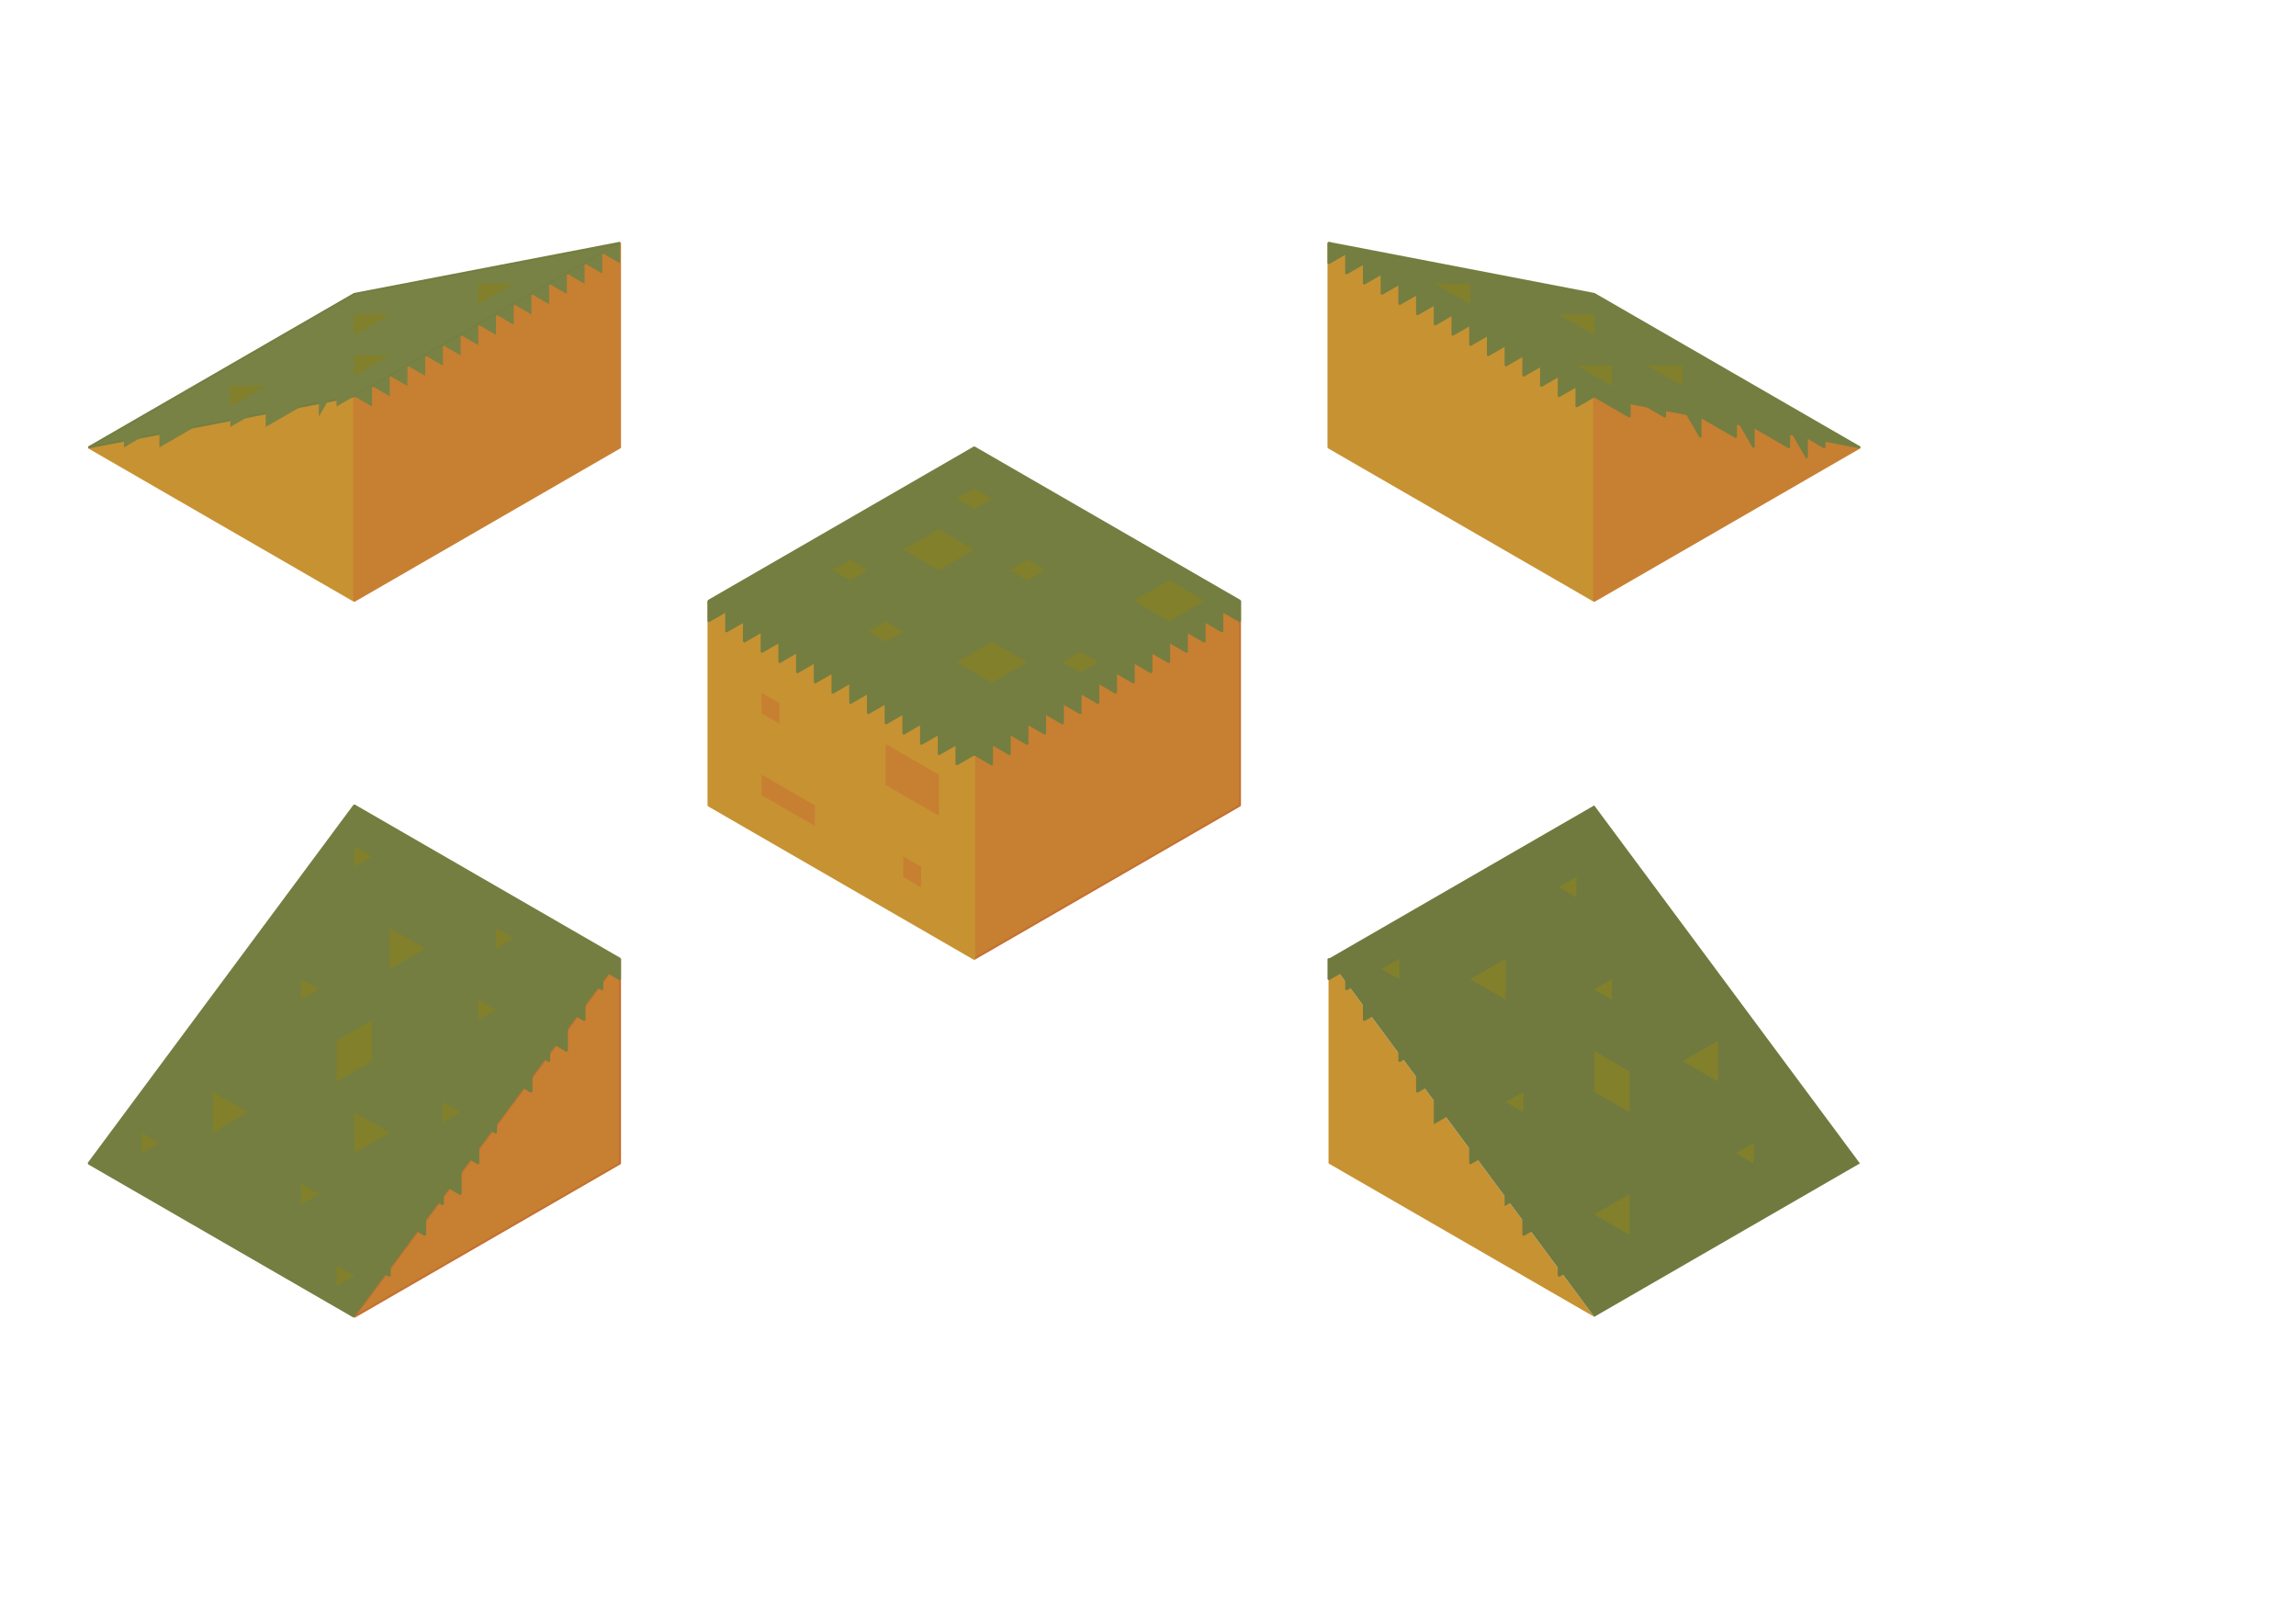 <?xml version="1.0" encoding="UTF-8" standalone="no"?>
<!-- Created with Inkscape (http://www.inkscape.org/) -->

<svg
   xmlns:osb="http://www.openswatchbook.org/uri/2009/osb"
   xmlns:dc="http://purl.org/dc/elements/1.1/"
   xmlns:cc="http://creativecommons.org/ns#"
   xmlns:rdf="http://www.w3.org/1999/02/22-rdf-syntax-ns#"
   xmlns:svg="http://www.w3.org/2000/svg"
   xmlns="http://www.w3.org/2000/svg"
   xmlns:sodipodi="http://sodipodi.sourceforge.net/DTD/sodipodi-0.dtd"
   xmlns:inkscape="http://www.inkscape.org/namespaces/inkscape"
   width="297mm"
   height="210mm"
   viewBox="0 0 297 210"
   version="1.1"
   id="svg8"
   inkscape:version="0.92.4 (5da689c313, 2019-01-14)"
   sodipodi:docname="light-grass-sand.svg">
  <defs
     id="defs2">
    <linearGradient
       id="linearGradient6193"
       osb:paint="solid">
      <stop
         style="stop-color:#c37131;stop-opacity:1;"
         offset="0"
         id="stop6191" />
    </linearGradient>
  </defs>
  <sodipodi:namedview
     id="base"
     pagecolor="#ffffff"
     bordercolor="#666666"
     borderopacity="1.0"
     inkscape:pageopacity="0.0"
     inkscape:pageshadow="2"
     inkscape:zoom="5.6"
     inkscape:cx="178.57007"
     inkscape:cy="612.04048"
     inkscape:document-units="px"
     inkscape:current-layer="layer1"
     showgrid="true"
     objecttolerance="10000"
     guidetolerance="10000"
     inkscape:window-width="3360"
     inkscape:window-height="2076"
     inkscape:window-x="471"
     inkscape:window-y="47"
     inkscape:window-maximized="0">
    <inkscape:grid
       type="axonomgrid"
       id="grid10"
       units="px"
       empspacing="5"
       spacingy="2.646" />
  </sodipodi:namedview>
  <g
     inkscape:label="Layer 1"
     inkscape:groupmode="layer"
     id="layer1"
     transform="translate(0,-87)">
    <g
       id="g7122"
       transform="translate(-13.748,-5.292)"
       inkscape:export-filename="/home/samuel/src/world-tree/res/img/light-grass-sand-north.png"
       inkscape:export-xdpi="96.071075"
       inkscape:export-ydpi="96.071075">
      <path
         inkscape:connector-curvature="0"
         id="path6341"
         d="M 59.575,170 25.205,150.156 59.575,143.542 Z"
         style="fill:#c79232;fill-opacity:1;stroke:#c79232;stroke-width:0.265;stroke-linecap:butt;stroke-linejoin:miter;stroke-miterlimit:0;stroke-dasharray:none;stroke-opacity:1" />
      <path
         inkscape:connector-curvature="0"
         id="path6353"
         d="M 59.575,170 93.946,150.156 V 123.698 L 59.575,143.542 Z"
         style="fill:#c77f32;fill-opacity:1;stroke:#c77f32;stroke-width:0.265;stroke-linecap:butt;stroke-linejoin:miter;stroke-miterlimit:0;stroke-dasharray:none;stroke-opacity:1" />
      <path
         inkscape:connector-curvature="0"
         id="path6351"
         d="m 25.205,150.156 34.37,-19.844 34.37,-6.615 -34.37,19.844 z"
         style="fill:#788244;fill-opacity:1;stroke:#747e41;stroke-width:0.265;stroke-linecap:butt;stroke-linejoin:miter;stroke-miterlimit:0;stroke-dasharray:none;stroke-opacity:1" />
      <path
         inkscape:connector-curvature="0"
         id="path6355"
         d="m 93.946,123.698 v 2.646 l -2.291,-1.323 v 2.646 l -2.291,-1.323 v 2.646 l -2.291,-1.323 v 2.646 l -2.291,-1.323 v 2.646 l -2.291,-1.323 v 2.646 l -2.291,-1.323 v 2.646 l -2.291,-1.323 v 2.646 l -2.291,-1.323 v 2.646 l -2.291,-1.323 v 2.646 l -2.291,-1.323 v 2.646 l -2.291,-1.323 v 2.646 l -2.291,-1.323 v 2.646 l -2.291,-1.323 v 2.646 l -2.291,-1.323 v 2.646 l -2.291,-1.323 z"
         style="fill:#788244;fill-opacity:1;stroke:#747e41;stroke-width:0;stroke-linecap:butt;stroke-linejoin:miter;stroke-miterlimit:0;stroke-dasharray:none;stroke-opacity:1" />
      <path
         inkscape:connector-curvature="0"
         id="path6373"
         d="m 29.788,147.51 v 2.646 l 2.291,-1.323 z"
         style="fill:#788244;fill-opacity:1;stroke:#747e41;stroke-width:0;stroke-linecap:butt;stroke-linejoin:miter;stroke-miterlimit:0;stroke-dasharray:none;stroke-opacity:1" />
      <path
         inkscape:connector-curvature="0"
         id="path6375"
         d="m 34.37,147.51 v 2.646 l 4.583,-2.646 z"
         style="fill:#788244;fill-opacity:1;stroke:#747e41;stroke-width:0;stroke-linecap:butt;stroke-linejoin:miter;stroke-miterlimit:0;stroke-dasharray:none;stroke-opacity:1" />
      <path
         inkscape:connector-curvature="0"
         id="path6377"
         d="m 48.119,144.865 v 2.646 l 4.583,-2.646 z"
         style="fill:#788244;fill-opacity:1;stroke:#747e41;stroke-width:0;stroke-linecap:butt;stroke-linejoin:miter;stroke-miterlimit:0;stroke-dasharray:none;stroke-opacity:1" />
      <path
         inkscape:connector-curvature="0"
         id="path6379"
         d="m 43.536,144.865 v 2.646 l 2.291,-1.323 z"
         style="fill:#788244;fill-opacity:1;stroke:#747e41;stroke-width:0;stroke-linecap:butt;stroke-linejoin:miter;stroke-miterlimit:0;stroke-dasharray:none;stroke-opacity:1" />
      <path
         inkscape:connector-curvature="0"
         id="path6381"
         d="m 57.284,142.219 v 2.646 l 2.291,-1.323 z"
         style="fill:#788244;fill-opacity:1;stroke:#747e41;stroke-width:0;stroke-linecap:butt;stroke-linejoin:miter;stroke-miterlimit:0;stroke-dasharray:none;stroke-opacity:1" />
      <path
         inkscape:connector-curvature="0"
         id="path6383"
         d="m 54.993,143.542 v 2.646 l 2.291,-3.969 z"
         style="fill:#788244;fill-opacity:1;stroke:#747e41;stroke-width:0;stroke-linecap:butt;stroke-linejoin:miter;stroke-miterlimit:0;stroke-dasharray:none;stroke-opacity:1" />
      <path
         inkscape:connector-curvature="0"
         id="path6569"
         d="m 59.575,140.896 4.583,-2.646 H 59.575 Z"
         style="fill:#82802a;fill-opacity:1;stroke:#000000;stroke-width:0;stroke-linecap:butt;stroke-linejoin:miter;stroke-miterlimit:0;stroke-dasharray:none;stroke-opacity:1" />
      <path
         inkscape:connector-curvature="0"
         id="path6569-5"
         d="m 75.615,131.635 4.583,-2.646 h -4.583 z"
         style="fill:#82802a;fill-opacity:1;stroke:#000000;stroke-width:0;stroke-linecap:butt;stroke-linejoin:miter;stroke-miterlimit:0;stroke-dasharray:none;stroke-opacity:1" />
      <path
         inkscape:connector-curvature="0"
         id="path6569-0"
         d="m 59.575,135.604 4.583,-2.646 H 59.575 Z"
         style="fill:#82802a;fill-opacity:1;stroke:#000000;stroke-width:0;stroke-linecap:butt;stroke-linejoin:miter;stroke-miterlimit:0;stroke-dasharray:none;stroke-opacity:1" />
      <path
         inkscape:connector-curvature="0"
         id="path6569-0-3"
         d="m 43.536,144.865 4.583,-2.646 h -4.583 z"
         style="fill:#82802a;fill-opacity:1;stroke:#000000;stroke-width:0;stroke-linecap:butt;stroke-linejoin:miter;stroke-miterlimit:0;stroke-dasharray:none;stroke-opacity:1" />
    </g>
    <g
       id="g6465"
       transform="translate(11.457,6.615)"
       inkscape:export-filename="/home/samuel/src/world-tree/res/img/light-grass-sand-east.png"
       inkscape:export-xdpi="96.071075"
       inkscape:export-ydpi="96.071075">
      <path
         inkscape:connector-curvature="0"
         id="path6397"
         d="m 160.395,138.25 34.37,19.844 v -26.458 l -34.37,-19.844 z"
         style="fill:#c79232;fill-opacity:1;stroke:#c79232;stroke-width:0.265;stroke-linecap:butt;stroke-linejoin:miter;stroke-miterlimit:0;stroke-dasharray:none;stroke-opacity:1" />
      <path
         inkscape:connector-curvature="0"
         id="path6399"
         d="m 194.766,158.094 34.37,-19.844 -34.37,-6.615 z"
         style="fill:#c77f32;fill-opacity:1;stroke:#c77f32;stroke-width:0.265;stroke-linecap:butt;stroke-linejoin:miter;stroke-miterlimit:0;stroke-dasharray:none;stroke-opacity:1" />
      <path
         inkscape:connector-curvature="0"
         id="path6401"
         d="m 229.136,138.25 -34.37,-19.844 -34.37,-6.615 34.37,19.844 z"
         style="fill:#747e41;fill-opacity:1;stroke:#747e41;stroke-width:0.265;stroke-linecap:butt;stroke-linejoin:miter;stroke-miterlimit:0;stroke-dasharray:none;stroke-opacity:1" />
      <path
         inkscape:connector-curvature="0"
         id="path6435"
         d="m 160.395,111.792 v 2.646 l 2.291,-1.323 v 2.646 l 2.291,-1.323 v 2.646 l 2.291,-1.323 v 2.646 l 2.291,-1.323 v 2.646 l 2.291,-1.323 v 2.646 l 2.291,-1.323 v 2.646 l 2.291,-1.323 v 2.646 l 2.291,-1.323 v 2.646 l 2.291,-1.323 v 2.646 l 2.291,-1.323 v 2.646 l 2.291,-1.323 v 2.646 l 2.291,-1.323 v 2.646 l 2.291,-1.323 v 2.646 l 2.291,-1.323 v 2.646 l 2.291,-1.323 z"
         style="fill:#747e41;fill-opacity:1;stroke:#747e41;stroke-width:0.265;stroke-linecap:butt;stroke-linejoin:miter;stroke-miterlimit:0;stroke-dasharray:none;stroke-opacity:1" />
      <path
         inkscape:connector-curvature="0"
         id="path6437"
         d="m 194.766,131.635 h 4.583 v 2.646 z"
         style="fill:#747e41;fill-opacity:1;stroke:#747e41;stroke-width:0.265;stroke-linecap:butt;stroke-linejoin:miter;stroke-miterlimit:0;stroke-dasharray:none;stroke-opacity:1" />
      <path
         inkscape:connector-curvature="0"
         id="path6439"
         d="m 201.64,132.958 2.291,1.323 v -2.646 z"
         style="fill:#747e41;fill-opacity:1;stroke:#747e41;stroke-width:0.265;stroke-linecap:butt;stroke-linejoin:miter;stroke-miterlimit:0;stroke-dasharray:none;stroke-opacity:1" />
      <path
         inkscape:connector-curvature="0"
         id="path6441"
         d="m 206.222,132.958 2.291,3.969 10e-6,-2.646 z"
         style="fill:#747e41;fill-opacity:1;stroke:#747e41;stroke-width:0.265;stroke-linecap:butt;stroke-linejoin:miter;stroke-miterlimit:0;stroke-dasharray:none;stroke-opacity:1" />
      <path
         inkscape:connector-curvature="0"
         id="path6443"
         d="m 215.388,135.604 4.583,2.646 v -2.646 z"
         style="fill:#747e41;fill-opacity:1;stroke:#747e41;stroke-width:0.265;stroke-linecap:butt;stroke-linejoin:miter;stroke-miterlimit:0;stroke-dasharray:none;stroke-opacity:1" />
      <path
         inkscape:connector-curvature="0"
         id="path6445"
         d="m 215.388,135.604 v 2.646 l -2.291,-3.969 z"
         style="fill:#747e41;fill-opacity:1;stroke:#747e41;stroke-width:0.265;stroke-linecap:butt;stroke-linejoin:miter;stroke-miterlimit:0;stroke-dasharray:none;stroke-opacity:1" />
      <path
         inkscape:connector-curvature="0"
         id="path6447"
         d="m 213.096,134.281 v 2.646 l -4.583,-2.646 z"
         style="fill:#747e41;fill-opacity:1;stroke:#747e41;stroke-width:0.265;stroke-linecap:butt;stroke-linejoin:miter;stroke-miterlimit:0;stroke-dasharray:none;stroke-opacity:1" />
      <path
         inkscape:connector-curvature="0"
         id="path6449"
         d="m 219.97,135.604 2.291,3.969 v -2.646 z"
         style="fill:#747e41;fill-opacity:1;stroke:#747e41;stroke-width:0.265;stroke-linecap:butt;stroke-linejoin:miter;stroke-miterlimit:0;stroke-dasharray:none;stroke-opacity:1" />
      <path
         inkscape:connector-curvature="0"
         id="path6451"
         d="m 222.262,136.927 2.291,-1.323 1e-5,2.646 -2.291,-1.323"
         style="fill:#747e41;fill-opacity:1;stroke:#747e41;stroke-width:0.265;stroke-linecap:butt;stroke-linejoin:miter;stroke-miterlimit:0;stroke-dasharray:none;stroke-opacity:1" />
    </g>
    <g
       id="g4658"
       transform="translate(-160.395,145.521)">
      <path
         inkscape:connector-curvature="0"
         id="path4597"
         d="m 103.111,12.573 34.37,19.844 -34.37,19.844 -34.37,-19.844 z"
         style="fill:#747e41;fill-opacity:1;stroke:#747e41;stroke-width:0.265;stroke-linecap:butt;stroke-linejoin:miter;stroke-miterlimit:0;stroke-dasharray:none;stroke-opacity:1" />
      <path
         inkscape:connector-curvature="0"
         id="path4601"
         d="m 103.111,52.26 v 39.688 l 34.37,-19.844 v -39.688"
         style="fill:#c37131;fill-opacity:1;stroke:#c37131;stroke-width:0.265;stroke-linecap:butt;stroke-linejoin:miter;stroke-miterlimit:0;stroke-dasharray:none;stroke-opacity:1" />
      <path
         inkscape:connector-curvature="0"
         id="path4611"
         d="m 68.741,32.417 v 39.688 l 34.37,19.844 v -39.688 z"
         style="fill:#c79232;fill-opacity:1;stroke:#c79232;stroke-width:0.265;stroke-linecap:butt;stroke-linejoin:miter;stroke-miterlimit:0;stroke-dasharray:none;stroke-opacity:1" />
    </g>
    <g
       id="g4632"
       transform="translate(-91.654,13.229)">
      <path
         inkscape:connector-curvature="0"
         id="path4613"
         d="M 68.741,85.333 V 125.021 L 34.37,144.865 Z"
         style="fill:#c37131;fill-opacity:1;stroke:#c37131;stroke-width:0.265;stroke-linecap:butt;stroke-linejoin:miter;stroke-miterlimit:0;stroke-dasharray:none;stroke-opacity:1" />
      <path
         inkscape:connector-curvature="0"
         id="path4615"
         d="M 68.741,85.333 34.37,65.49 5.5936442e-7,125.021 34.37,144.865"
         style="fill:#8f8739;fill-opacity:1;stroke:#8f8739;stroke-width:0.265;stroke-linecap:butt;stroke-linejoin:miter;stroke-miterlimit:0;stroke-dasharray:none;stroke-opacity:1" />
    </g>
    <g
       id="g4623"
       transform="translate(-229.136,171.979)">
      <path
         inkscape:connector-curvature="0"
         id="path4617"
         d="m 137.482,85.333 v 39.687 l 34.37,19.844 z"
         style="fill:#c79232;fill-opacity:1;stroke:#c79232;stroke-width:0.265;stroke-linecap:butt;stroke-linejoin:miter;stroke-miterlimit:0;stroke-dasharray:none;stroke-opacity:1" />
      <path
         inkscape:connector-curvature="0"
         id="path4619"
         d="m 137.482,85.333 34.37,-19.844 34.37,59.531 -34.37,19.844"
         style="fill:#6a733b;fill-opacity:1;stroke:#6a733b;stroke-width:0.265;stroke-linecap:butt;stroke-linejoin:miter;stroke-miterlimit:0;stroke-dasharray:none;stroke-opacity:1" />
    </g>
    <g
       id="g6305"
       transform="translate(-11.457,-59.531)"
       inkscape:export-filename="/home/samuel/src/world-tree/res/img/light-grass-sand-flat.png"
       inkscape:export-xdpi="96.071075"
       inkscape:export-ydpi="96.071075">
      <path
         inkscape:connector-curvature="0"
         id="path4660"
         d="m 171.852,224.24 v 26.458 l -34.37,19.844 v -26.458 z"
         style="fill:#c77f32;fill-opacity:1;stroke:#c37131;stroke-width:0.265;stroke-linecap:butt;stroke-linejoin:miter;stroke-miterlimit:0;stroke-dasharray:none;stroke-opacity:1" />
      <path
         inkscape:connector-curvature="0"
         id="path4662"
         d="m 103.111,224.24 v 26.458 l 34.37,19.844 v -26.458 z"
         style="fill:#c79232;fill-opacity:1;stroke:#c79232;stroke-width:0.265;stroke-linecap:butt;stroke-linejoin:miter;stroke-miterlimit:0;stroke-dasharray:none;stroke-opacity:1" />
      <path
         inkscape:connector-curvature="0"
         id="path4597-3"
         d="m 137.482,204.396 34.37,19.844 -34.37,19.844 -34.37,-19.844 z"
         style="fill:#747e41;fill-opacity:1;stroke:#747e41;stroke-width:0.265;stroke-linecap:butt;stroke-linejoin:miter;stroke-miterlimit:0;stroke-dasharray:none;stroke-opacity:1" />
      <path
         inkscape:connector-curvature="0"
         id="path6231"
         d="m 164.978,230.854 -2.291,-1.323 v 2.646 l -2.291,-1.323 v 2.646 l -2.291,-1.323 v 2.646 l -2.291,-1.323 v 2.646 l -2.291,-1.323 v 2.646 l -2.291,-1.323 v 2.646 l -2.291,-1.323 v 2.646 l -2.291,-1.323 v 2.646 l -2.291,-1.323 v 2.646 l -2.291,-1.323 v 2.646 l -2.291,-1.323 v 2.646 l -2.291,-1.323 34.37,-19.844 v 2.646 l -2.291,-1.323 v 2.646 l -2.291,-1.323 v 2.646 l -2.291,-1.323 z"
         style="fill:#747e41;fill-opacity:1;stroke:#747e41;stroke-width:0.265;stroke-linecap:butt;stroke-linejoin:miter;stroke-miterlimit:0;stroke-dasharray:none;stroke-opacity:1" />
      <path
         inkscape:connector-curvature="0"
         id="path6233"
         d="m 103.111,224.24 v 2.646 l 2.291,-1.323 v 2.646 l 2.291,-1.323 v 2.646 l 2.291,-1.323 v 2.646 l 2.291,-1.323 v 2.646 l 2.291,-1.323 v 2.646 l 2.291,-1.323 v 2.646 l 2.291,-1.323 v 2.646 l 2.291,-1.323 v 2.646 l 2.291,-1.323 v 2.646 l 2.291,-1.323 v 2.646 l 2.291,-1.323 v 2.646 l 2.291,-1.323 v 2.646 l 2.291,-1.323 v 2.646 l 2.291,-1.323 v 2.646 l 2.291,-1.323 z"
         style="fill:#747e41;fill-opacity:1;stroke:#747e41;stroke-width:0.265;stroke-linecap:butt;stroke-linejoin:miter;stroke-miterlimit:0;stroke-dasharray:none;stroke-opacity:1" />
    </g>
    <path
       style="fill:#c79232;fill-opacity:1;stroke:#c79232;stroke-width:0;stroke-linecap:butt;stroke-linejoin:miter;stroke-miterlimit:0;stroke-dasharray:none;stroke-opacity:1"
       d="m 171.852,211.01 v 26.458 l 34.37,19.844 z"
       id="path4672"
       inkscape:connector-curvature="0"
       inkscape:export-filename="/home/samuel/src/world-tree/res/img/light-grass-sand-south.png"
       inkscape:export-xdpi="96.071075"
       inkscape:export-ydpi="96.071075" />
    <path
       style="fill:#707a3f;fill-opacity:1;stroke:#747e41;stroke-width:0;stroke-linecap:butt;stroke-linejoin:miter;stroke-miterlimit:0;stroke-dasharray:none;stroke-opacity:1"
       d="m 206.222,257.312 34.37,-19.844 -34.37,-46.302 -34.37,19.844"
       id="path4674"
       inkscape:connector-curvature="0"
       inkscape:export-filename="/home/samuel/src/world-tree/res/img/light-grass-sand-south.png"
       inkscape:export-xdpi="96.071075"
       inkscape:export-ydpi="96.071075" />
    <path
       style="fill:#707a3f;fill-opacity:1;stroke:#707a3f;stroke-width:0.265;stroke-linecap:butt;stroke-linejoin:miter;stroke-miterlimit:0;stroke-dasharray:none;stroke-opacity:1"
       d="m 171.852,211.01 v 2.646 l 2.291,-1.323 z"
       id="path6255"
       inkscape:connector-curvature="0"
       inkscape:export-filename="/home/samuel/src/world-tree/res/img/light-grass-sand-south.png"
       inkscape:export-xdpi="96.071075"
       inkscape:export-ydpi="96.071075" />
    <path
       style="fill:#707a3f;fill-opacity:1;stroke:#707a3f;stroke-width:0.265;stroke-linecap:butt;stroke-linejoin:miter;stroke-miterlimit:0;stroke-dasharray:none;stroke-opacity:1"
       d="m 174.143,212.333 v 0 2.646 l 2.291,-1.323 -2.291,-1.323"
       id="path6257"
       inkscape:connector-curvature="0"
       inkscape:export-filename="/home/samuel/src/world-tree/res/img/light-grass-sand-south.png"
       inkscape:export-xdpi="96.071075"
       inkscape:export-ydpi="96.071075" />
    <path
       style="fill:#707a3f;fill-opacity:1;stroke:#707a3f;stroke-width:0.265;stroke-linecap:butt;stroke-linejoin:miter;stroke-miterlimit:0;stroke-dasharray:none;stroke-opacity:1"
       d="m 176.435,216.302 v 2.646 l 2.291,-1.323 z"
       id="path6259"
       inkscape:connector-curvature="0"
       inkscape:export-filename="/home/samuel/src/world-tree/res/img/light-grass-sand-south.png"
       inkscape:export-xdpi="96.071075"
       inkscape:export-ydpi="96.071075" />
    <path
       style="fill:#707a3f;fill-opacity:1;stroke:#707a3f;stroke-width:0.265;stroke-linecap:butt;stroke-linejoin:miter;stroke-miterlimit:0;stroke-dasharray:none;stroke-opacity:1"
       d="m 181.017,221.594 v 2.646 l 2.291,-1.323 z"
       id="path6261"
       inkscape:connector-curvature="0"
       inkscape:export-filename="/home/samuel/src/world-tree/res/img/light-grass-sand-south.png"
       inkscape:export-xdpi="96.071075"
       inkscape:export-ydpi="96.071075" />
    <path
       style="fill:#707a3f;fill-opacity:1;stroke:#707a3f;stroke-width:0.265;stroke-linecap:butt;stroke-linejoin:miter;stroke-miterlimit:0;stroke-dasharray:none;stroke-opacity:1"
       d="m 183.309,225.563 v 2.646 l 2.291,-1.323 z"
       id="path6263"
       inkscape:connector-curvature="0"
       inkscape:export-filename="/home/samuel/src/world-tree/res/img/light-grass-sand-south.png"
       inkscape:export-xdpi="96.071075"
       inkscape:export-ydpi="96.071075" />
    <path
       style="fill:#707a3f;fill-opacity:1;stroke:#707a3f;stroke-width:0.265px;stroke-linecap:butt;stroke-linejoin:miter;stroke-opacity:1"
       d="m 185.6,229.531 v 2.646 l 2.291,-1.323 z"
       id="path6265"
       inkscape:connector-curvature="0"
       inkscape:export-filename="/home/samuel/src/world-tree/res/img/light-grass-sand-south.png"
       inkscape:export-xdpi="96.071075"
       inkscape:export-ydpi="96.071075" />
    <path
       style="fill:#707a3f;fill-opacity:1;stroke:#707a3f;stroke-width:0.265;stroke-linecap:butt;stroke-linejoin:miter;stroke-miterlimit:0;stroke-dasharray:none;stroke-opacity:1"
       d="m 190.183,234.823 v 2.646 l 2.291,-1.323 z"
       id="path6267"
       inkscape:connector-curvature="0"
       inkscape:export-filename="/home/samuel/src/world-tree/res/img/light-grass-sand-south.png"
       inkscape:export-xdpi="96.071075"
       inkscape:export-ydpi="96.071075" />
    <path
       style="fill:#707a3f;fill-opacity:1;stroke:#707a3f;stroke-width:0.265px;stroke-linecap:butt;stroke-linejoin:miter;stroke-opacity:1"
       d="m 194.766,240.115 v 2.646 l 2.291,-1.323 z"
       id="path6269"
       inkscape:connector-curvature="0"
       inkscape:export-filename="/home/samuel/src/world-tree/res/img/light-grass-sand-south.png"
       inkscape:export-xdpi="96.071075"
       inkscape:export-ydpi="96.071075" />
    <path
       style="fill:#707a3f;fill-opacity:1;stroke:#707a3f;stroke-width:0.265;stroke-linecap:butt;stroke-linejoin:miter;stroke-miterlimit:0;stroke-dasharray:none;stroke-opacity:1"
       d="m 197.057,244.083 v 2.646 l 2.291,-1.323 z"
       id="path6271"
       inkscape:connector-curvature="0"
       inkscape:export-filename="/home/samuel/src/world-tree/res/img/light-grass-sand-south.png"
       inkscape:export-xdpi="96.071075"
       inkscape:export-ydpi="96.071075" />
    <path
       style="fill:#707a3f;fill-opacity:1;stroke:#707a3f;stroke-width:0.265;stroke-linecap:butt;stroke-linejoin:miter;stroke-miterlimit:0;stroke-dasharray:none;stroke-opacity:1"
       d="m 201.64,249.375 v 2.646 l 2.291,-1.323 z"
       id="path6273"
       inkscape:connector-curvature="0"
       inkscape:export-filename="/home/samuel/src/world-tree/res/img/light-grass-sand-south.png"
       inkscape:export-xdpi="96.071075"
       inkscape:export-ydpi="96.071075" />
    <g
       id="g6433"
       transform="translate(-11.457,6.615)"
       inkscape:export-filename="/home/samuel/src/world-tree/res/img/light-grass-sand-west.png"
       inkscape:export-xdpi="96.071075"
       inkscape:export-ydpi="96.071075">
      <path
         inkscape:connector-curvature="0"
         id="path4676"
         d="m 91.654,204.396 v 26.458 l -34.37,19.844 z"
         style="fill:#c77f32;fill-opacity:1;stroke:#c37131;stroke-width:0.265;stroke-linecap:butt;stroke-linejoin:miter;stroke-miterlimit:0;stroke-dasharray:none;stroke-opacity:1" />
      <path
         inkscape:connector-curvature="0"
         id="path4678"
         d="m 91.654,204.396 -34.37,-19.844 -34.37,46.302 34.37,19.844"
         style="fill:#747e41;fill-opacity:1;stroke:#747e41;stroke-width:0.265;stroke-linecap:butt;stroke-linejoin:miter;stroke-miterlimit:0;stroke-dasharray:none;stroke-opacity:1" />
      <path
         inkscape:connector-curvature="0"
         id="path6241"
         d="m 89.363,205.719 v 2.646 l -2.291,-1.323 v 5.292 l -2.291,-1.323 v 5.292 l -2.291,-1.323 v 2.646 l -2.291,-1.323 v 5.292 l -2.291,-1.323 v 2.646 l -2.291,-1.323 v 5.292 l -2.291,-1.323 v 5.292 l -2.291,-1.323 v 2.646 2.646 L 68.741,233.5 v 2.646 l -2.291,-1.323 v 5.292 l -2.291,-1.323 v 2.646 l -2.291,-1.323 v 5.292 L 41.244,233.5 91.654,204.396"
         style="fill:#747e41;fill-opacity:1;stroke:#747e41;stroke-width:0.265;stroke-linecap:butt;stroke-linejoin:miter;stroke-miterlimit:0;stroke-dasharray:none;stroke-opacity:1" />
      <path
         inkscape:connector-curvature="0"
         id="path6243"
         d="m 91.654,204.396 v 2.646 l -2.291,-1.323 z"
         style="fill:#747e41;fill-opacity:1;stroke:#747e41;stroke-width:0.265;stroke-linecap:butt;stroke-linejoin:miter;stroke-miterlimit:0;stroke-dasharray:none;stroke-opacity:1" />
    </g>
    <path
       style="fill:#82802a;stroke:#000000;stroke-width:0;stroke-linecap:butt;stroke-linejoin:miter;stroke-opacity:1;stroke-miterlimit:0;stroke-dasharray:none;fill-opacity:1"
       d="m 50.41,207.042 4.583,2.646 -4.583,2.646 z"
       id="path6557"
       inkscape:connector-curvature="0"
       inkscape:export-filename="/home/samuel/src/world-tree/res/img/light-grass-sand-west.png"
       inkscape:export-xdpi="96.071075"
       inkscape:export-ydpi="96.071075" />
    <path
       style="fill:#82802a;stroke:#000000;stroke-width:0;stroke-linecap:butt;stroke-linejoin:miter;stroke-opacity:1;stroke-miterlimit:0;stroke-dasharray:none;fill-opacity:1"
       d="m 194.765,216.302 -4.583,-2.646 4.583,-2.646 z"
       id="path6563"
       inkscape:connector-curvature="0"
       inkscape:export-filename="/home/samuel/src/world-tree/res/img/light-grass-sand-south.png"
       inkscape:export-xdpi="96.071075"
       inkscape:export-ydpi="96.071075" />
    <path
       style="fill:#82802a;fill-opacity:1;stroke:#000000;stroke-width:0;stroke-linecap:butt;stroke-linejoin:miter;stroke-miterlimit:0;stroke-dasharray:none;stroke-opacity:1"
       d="M 123.733,172.646 128.316,170 l 4.583,2.646 -4.583,2.646 z"
       id="path6567"
       inkscape:connector-curvature="0"
       inkscape:export-filename="/home/samuel/src/world-tree/res/img/light-grass-sand-flat.png"
       inkscape:export-xdpi="96.071075"
       inkscape:export-ydpi="96.071075" />
    <path
       style="fill:#82802a;fill-opacity:1;stroke:#82802a;stroke-width:0;stroke-linecap:butt;stroke-linejoin:miter;stroke-miterlimit:0;stroke-dasharray:none;stroke-opacity:1"
       d="m 203.931,134.281 4.583,2.646 10e-6,-2.646 z"
       id="path6571"
       inkscape:connector-curvature="0"
       inkscape:export-filename="/home/samuel/src/world-tree/res/img/light-grass-sand-east.png"
       inkscape:export-xdpi="96.071075"
       inkscape:export-ydpi="96.071075" />
    <path
       style="fill:#82802a;fill-opacity:1;stroke:#000000;stroke-width:0;stroke-linecap:butt;stroke-linejoin:miter;stroke-miterlimit:0;stroke-dasharray:none;stroke-opacity:1"
       d="m 222.262,226.885 -4.583,-2.646 4.583,-2.646 z"
       id="path6563-6"
       inkscape:connector-curvature="0"
       inkscape:export-filename="/home/samuel/src/world-tree/res/img/light-grass-sand-south.png"
       inkscape:export-xdpi="96.071075"
       inkscape:export-ydpi="96.071075" />
    <path
       style="fill:#82802a;fill-opacity:1;stroke:#000000;stroke-width:0;stroke-linecap:butt;stroke-linejoin:miter;stroke-miterlimit:0;stroke-dasharray:none;stroke-opacity:1"
       d="m 210.805,246.729 -4.583,-2.646 4.583,-2.646 z"
       id="path6563-1"
       inkscape:connector-curvature="0"
       inkscape:export-filename="/home/samuel/src/world-tree/res/img/light-grass-sand-south.png"
       inkscape:export-xdpi="96.071075"
       inkscape:export-ydpi="96.071075" />
    <path
       style="fill:#82802a;fill-opacity:1;stroke:#000000;stroke-width:0;stroke-linecap:butt;stroke-linejoin:miter;stroke-miterlimit:0;stroke-dasharray:none;stroke-opacity:1"
       d="m 45.827,230.854 4.583,2.646 -4.583,2.646 z"
       id="path6557-8"
       inkscape:connector-curvature="0"
       inkscape:export-filename="/home/samuel/src/world-tree/res/img/light-grass-sand-west.png"
       inkscape:export-xdpi="96.071075"
       inkscape:export-ydpi="96.071075" />
    <path
       style="fill:#82802a;fill-opacity:1;stroke:#000000;stroke-width:0;stroke-linecap:butt;stroke-linejoin:miter;stroke-miterlimit:0;stroke-dasharray:none;stroke-opacity:1"
       d="m 27.496,228.208 4.583,2.646 -4.583,2.646 z"
       id="path6557-7"
       inkscape:connector-curvature="0"
       inkscape:export-filename="/home/samuel/src/world-tree/res/img/light-grass-sand-west.png"
       inkscape:export-xdpi="96.071075"
       inkscape:export-ydpi="96.071075" />
    <path
       style="fill:#82802a;fill-opacity:1;stroke:#000000;stroke-width:0;stroke-linecap:butt;stroke-linejoin:miter;stroke-miterlimit:0;stroke-dasharray:none;stroke-opacity:1"
       d="m 146.647,164.708 4.583,-2.646 4.583,2.646 -4.583,2.646 z"
       id="path6567-9"
       inkscape:connector-curvature="0"
       inkscape:export-filename="/home/samuel/src/world-tree/res/img/light-grass-sand-flat.png"
       inkscape:export-xdpi="96.071075"
       inkscape:export-ydpi="96.071075" />
    <path
       style="fill:#82802a;fill-opacity:1;stroke:#000000;stroke-width:0;stroke-linecap:butt;stroke-linejoin:miter;stroke-miterlimit:0;stroke-dasharray:none;stroke-opacity:1"
       d="m 116.859,158.094 4.583,-2.646 4.583,2.646 -4.583,2.646 z"
       id="path6567-2"
       inkscape:connector-curvature="0"
       inkscape:export-filename="/home/samuel/src/world-tree/res/img/light-grass-sand-flat.png"
       inkscape:export-xdpi="96.071075"
       inkscape:export-ydpi="96.071075" />
    <path
       style="fill:#82802a;stroke:#000000;stroke-width:0;stroke-linecap:butt;stroke-linejoin:miter;stroke-opacity:1;stroke-miterlimit:0;stroke-dasharray:none;fill-opacity:1"
       d="m 206.222,222.917 v 5.292 l 4.583,2.646 v -5.292 z"
       id="path6651"
       inkscape:connector-curvature="0"
       inkscape:export-filename="/home/samuel/src/world-tree/res/img/light-grass-sand-south.png"
       inkscape:export-xdpi="96.071075"
       inkscape:export-ydpi="96.071075" />
    <path
       style="fill:#82802a;stroke:#000000;stroke-width:0;stroke-linecap:butt;stroke-linejoin:miter;stroke-opacity:1;stroke-miterlimit:0;stroke-dasharray:none;fill-opacity:1"
       d="m 48.119,218.948 -4.583,2.646 v 5.292 l 4.583,-2.646 z"
       id="path6653"
       inkscape:connector-curvature="0"
       inkscape:export-filename="/home/samuel/src/world-tree/res/img/light-grass-sand-west.png"
       inkscape:export-xdpi="96.071075"
       inkscape:export-ydpi="96.071075" />
    <path
       style="fill:#82802a;stroke:#000000;stroke-width:0;stroke-linecap:butt;stroke-linejoin:miter;stroke-opacity:1;stroke-miterlimit:0;stroke-dasharray:none;fill-opacity:1"
       d="m 206.222,214.979 2.291,-1.323 10e-6,2.646 z"
       id="path6655"
       inkscape:connector-curvature="0"
       inkscape:export-filename="/home/samuel/src/world-tree/res/img/light-grass-sand-south.png"
       inkscape:export-xdpi="96.071075"
       inkscape:export-ydpi="96.071075" />
    <path
       style="fill:#82802a;stroke:#000000;stroke-width:0;stroke-linecap:butt;stroke-linejoin:miter;stroke-opacity:1;stroke-miterlimit:0;stroke-dasharray:none;fill-opacity:1"
       d="m 61.867,216.302 2.291,1.323 -2.291,1.323 z"
       id="path6657"
       inkscape:connector-curvature="0"
       inkscape:export-filename="/home/samuel/src/world-tree/res/img/light-grass-sand-west.png"
       inkscape:export-xdpi="96.071075"
       inkscape:export-ydpi="96.071075" />
    <path
       style="fill:#82802a;stroke:#000000;stroke-width:0;stroke-linecap:butt;stroke-linejoin:miter;stroke-opacity:1;stroke-miterlimit:0;stroke-dasharray:none;fill-opacity:1"
       d="m 112.277,168.677 2.291,-1.323 2.291,1.323 -2.291,1.323 z"
       id="path6659"
       inkscape:connector-curvature="0"
       inkscape:export-filename="/home/samuel/src/world-tree/res/img/light-grass-sand-flat.png"
       inkscape:export-xdpi="96.071075"
       inkscape:export-ydpi="96.071075" />
    <path
       style="fill:#82802a;fill-opacity:1;stroke:#000000;stroke-width:0;stroke-linecap:butt;stroke-linejoin:miter;stroke-miterlimit:0;stroke-dasharray:none;stroke-opacity:1"
       d="m 130.607,160.74 2.291,-1.323 2.291,1.323 -2.291,1.323 z"
       id="path6659-2"
       inkscape:connector-curvature="0"
       inkscape:export-filename="/home/samuel/src/world-tree/res/img/light-grass-sand-flat.png"
       inkscape:export-xdpi="96.071075"
       inkscape:export-ydpi="96.071075" />
    <path
       style="fill:#82802a;fill-opacity:1;stroke:#000000;stroke-width:0;stroke-linecap:butt;stroke-linejoin:miter;stroke-miterlimit:0;stroke-dasharray:none;stroke-opacity:1"
       d="m 137.482,172.646 2.291,-1.323 2.291,1.323 -2.291,1.323 z"
       id="path6659-3"
       inkscape:connector-curvature="0"
       inkscape:export-filename="/home/samuel/src/world-tree/res/img/light-grass-sand-flat.png"
       inkscape:export-xdpi="96.071075"
       inkscape:export-ydpi="96.071075" />
    <path
       style="fill:#82802a;fill-opacity:1;stroke:#000000;stroke-width:0;stroke-linecap:butt;stroke-linejoin:miter;stroke-miterlimit:0;stroke-dasharray:none;stroke-opacity:1"
       d="m 123.733,151.479 2.291,-1.323 2.291,1.323 -2.291,1.323 z"
       id="path6659-7"
       inkscape:connector-curvature="0"
       inkscape:export-filename="/home/samuel/src/world-tree/res/img/light-grass-sand-flat.png"
       inkscape:export-xdpi="96.071075"
       inkscape:export-ydpi="96.071075" />
    <path
       style="fill:#82802a;fill-opacity:1;stroke:#000000;stroke-width:0;stroke-linecap:butt;stroke-linejoin:miter;stroke-miterlimit:0;stroke-dasharray:none;stroke-opacity:1"
       d="m 107.694,160.74 2.291,-1.323 2.291,1.323 -2.291,1.323 z"
       id="path6659-5"
       inkscape:connector-curvature="0"
       inkscape:export-filename="/home/samuel/src/world-tree/res/img/light-grass-sand-flat.png"
       inkscape:export-xdpi="96.071075"
       inkscape:export-ydpi="96.071075" />
    <path
       style="fill:#82802a;fill-opacity:1;stroke:#000000;stroke-width:0;stroke-linecap:butt;stroke-linejoin:miter;stroke-miterlimit:0;stroke-dasharray:none;stroke-opacity:1"
       d="m 194.766,229.531 2.291,-1.323 1e-5,2.646 z"
       id="path6655-9"
       inkscape:connector-curvature="0"
       inkscape:export-filename="/home/samuel/src/world-tree/res/img/light-grass-sand-south.png"
       inkscape:export-xdpi="96.071075"
       inkscape:export-ydpi="96.071075" />
    <path
       style="fill:#82802a;fill-opacity:1;stroke:#000000;stroke-width:0;stroke-linecap:butt;stroke-linejoin:miter;stroke-miterlimit:0;stroke-dasharray:none;stroke-opacity:1"
       d="m 224.553,236.146 2.291,-1.323 1e-5,2.646 z"
       id="path6655-2"
       inkscape:connector-curvature="0"
       inkscape:export-filename="/home/samuel/src/world-tree/res/img/light-grass-sand-south.png"
       inkscape:export-xdpi="96.071075"
       inkscape:export-ydpi="96.071075" />
    <path
       style="fill:#82802a;fill-opacity:1;stroke:#000000;stroke-width:0;stroke-linecap:butt;stroke-linejoin:miter;stroke-miterlimit:0;stroke-dasharray:none;stroke-opacity:1"
       d="m 201.64,201.75 2.291,-1.323 1e-5,2.646 z"
       id="path6655-28"
       inkscape:connector-curvature="0"
       inkscape:export-filename="/home/samuel/src/world-tree/res/img/light-grass-sand-south.png"
       inkscape:export-xdpi="96.071075"
       inkscape:export-ydpi="96.071075" />
    <path
       style="fill:#82802a;fill-opacity:1;stroke:#000000;stroke-width:0;stroke-linecap:butt;stroke-linejoin:miter;stroke-miterlimit:0;stroke-dasharray:none;stroke-opacity:1"
       d="m 178.726,212.333 2.291,-1.323 1e-5,2.646 z"
       id="path6655-97"
       inkscape:connector-curvature="0"
       inkscape:export-filename="/home/samuel/src/world-tree/res/img/light-grass-sand-south.png"
       inkscape:export-xdpi="96.071075"
       inkscape:export-ydpi="96.071075" />
    <path
       style="fill:#82802a;fill-opacity:1;stroke:#000000;stroke-width:0;stroke-linecap:butt;stroke-linejoin:miter;stroke-miterlimit:0;stroke-dasharray:none;stroke-opacity:1"
       d="m 38.953,213.656 2.291,1.323 -2.291,1.323 z"
       id="path6657-3"
       inkscape:connector-curvature="0"
       inkscape:export-filename="/home/samuel/src/world-tree/res/img/light-grass-sand-west.png"
       inkscape:export-xdpi="96.071075"
       inkscape:export-ydpi="96.071075" />
    <path
       style="fill:#82802a;fill-opacity:1;stroke:#000000;stroke-width:0;stroke-linecap:butt;stroke-linejoin:miter;stroke-miterlimit:0;stroke-dasharray:none;stroke-opacity:1"
       d="m 38.953,240.115 2.291,1.323 -2.291,1.323 z"
       id="path6657-6"
       inkscape:connector-curvature="0"
       inkscape:export-filename="/home/samuel/src/world-tree/res/img/light-grass-sand-west.png"
       inkscape:export-xdpi="96.071075"
       inkscape:export-ydpi="96.071075" />
    <path
       style="fill:#82802a;fill-opacity:1;stroke:#000000;stroke-width:0;stroke-linecap:butt;stroke-linejoin:miter;stroke-miterlimit:0;stroke-dasharray:none;stroke-opacity:1"
       d="m 18.331,233.5 2.291,1.323 -2.291,1.323 z"
       id="path6657-1"
       inkscape:connector-curvature="0"
       inkscape:export-filename="/home/samuel/src/world-tree/res/img/light-grass-sand-west.png"
       inkscape:export-xdpi="96.071075"
       inkscape:export-ydpi="96.071075" />
    <path
       style="fill:#82802a;fill-opacity:1;stroke:#000000;stroke-width:0;stroke-linecap:butt;stroke-linejoin:miter;stroke-miterlimit:0;stroke-dasharray:none;stroke-opacity:1"
       d="m 45.827,196.458 2.291,1.323 -2.291,1.323 z"
       id="path6657-2"
       inkscape:connector-curvature="0"
       inkscape:export-filename="/home/samuel/src/world-tree/res/img/light-grass-sand-west.png"
       inkscape:export-xdpi="96.071075"
       inkscape:export-ydpi="96.071075" />
    <path
       style="fill:#82802a;fill-opacity:1;stroke:#000000;stroke-width:0;stroke-linecap:butt;stroke-linejoin:miter;stroke-miterlimit:0;stroke-dasharray:none;stroke-opacity:1"
       d="m 64.158,207.042 2.291,1.323 -2.291,1.323 z"
       id="path6657-9"
       inkscape:connector-curvature="0"
       inkscape:export-filename="/home/samuel/src/world-tree/res/img/light-grass-sand-west.png"
       inkscape:export-xdpi="96.071075"
       inkscape:export-ydpi="96.071075" />
    <path
       style="fill:#82802a;fill-opacity:1;stroke:#000000;stroke-width:0;stroke-linecap:butt;stroke-linejoin:miter;stroke-miterlimit:0;stroke-dasharray:none;stroke-opacity:1"
       d="m 43.536,250.698 2.291,1.323 -2.291,1.323 z"
       id="path6657-31"
       inkscape:connector-curvature="0"
       inkscape:export-filename="/home/samuel/src/world-tree/res/img/light-grass-sand-west.png"
       inkscape:export-xdpi="96.071075"
       inkscape:export-ydpi="96.071075" />
    <path
       style="fill:#82802a;fill-opacity:1;stroke:#000000;stroke-width:0;stroke-linecap:butt;stroke-linejoin:miter;stroke-miterlimit:0;stroke-dasharray:none;stroke-opacity:1"
       d="m 57.284,229.531 2.291,1.323 -2.291,1.323 z"
       id="path6657-94"
       inkscape:connector-curvature="0"
       inkscape:export-filename="/home/samuel/src/world-tree/res/img/light-grass-sand-west.png"
       inkscape:export-xdpi="96.071075"
       inkscape:export-ydpi="96.071075" />
    <path
       style="fill:#82802a;fill-opacity:1;stroke:#82802a;stroke-width:0;stroke-linecap:butt;stroke-linejoin:miter;stroke-miterlimit:0;stroke-dasharray:none;stroke-opacity:1"
       d="m 213.096,134.281 4.583,2.646 1e-5,-2.646 z"
       id="path6571-7"
       inkscape:connector-curvature="0"
       inkscape:export-filename="/home/samuel/src/world-tree/res/img/light-grass-sand-east.png"
       inkscape:export-xdpi="96.071075"
       inkscape:export-ydpi="96.071075" />
    <path
       style="fill:#82802a;fill-opacity:1;stroke:#82802a;stroke-width:0;stroke-linecap:butt;stroke-linejoin:miter;stroke-miterlimit:0;stroke-dasharray:none;stroke-opacity:1"
       d="m 185.6,123.698 4.583,2.646 1e-5,-2.646 z"
       id="path6571-8"
       inkscape:connector-curvature="0"
       inkscape:export-filename="/home/samuel/src/world-tree/res/img/light-grass-sand-east.png"
       inkscape:export-xdpi="96.071075"
       inkscape:export-ydpi="96.071075" />
    <path
       style="fill:#82802a;fill-opacity:1;stroke:#82802a;stroke-width:0;stroke-linecap:butt;stroke-linejoin:miter;stroke-miterlimit:0;stroke-dasharray:none;stroke-opacity:1"
       d="m 201.64,127.667 4.583,2.646 1e-5,-2.646 z"
       id="path6571-4"
       inkscape:connector-curvature="0"
       inkscape:export-filename="/home/samuel/src/world-tree/res/img/light-grass-sand-east.png"
       inkscape:export-xdpi="96.071075"
       inkscape:export-ydpi="96.071075" />
    <path
       style="fill:#c77f32;stroke:#000000;stroke-width:0;stroke-linecap:butt;stroke-linejoin:miter;stroke-opacity:1;stroke-miterlimit:0;stroke-dasharray:none;fill-opacity:1"
       d="m 98.528,187.198 6.874,3.969 v 2.646 l -6.874,-3.969 z"
       id="path7126"
       inkscape:connector-curvature="0" />
    <path
       style="fill:#c77f32;stroke:#000000;stroke-width:0;stroke-linecap:butt;stroke-linejoin:miter;stroke-opacity:1;stroke-miterlimit:0;stroke-dasharray:none;fill-opacity:1"
       d="m 98.528,176.615 v 2.646 l 2.291,1.323 v -2.646 z"
       id="path7128"
       inkscape:connector-curvature="0" />
    <path
       style="fill:#c77f32;stroke:#000000;stroke-width:0;stroke-linecap:butt;stroke-linejoin:miter;stroke-opacity:1;stroke-miterlimit:0;stroke-dasharray:none;fill-opacity:1"
       d="m 114.568,183.229 v 5.292 l 6.874,3.969 v -5.292 z"
       id="path7130"
       inkscape:connector-curvature="0" />
    <path
       style="fill:#c77f32;stroke:#000000;stroke-width:0;stroke-linecap:butt;stroke-linejoin:miter;stroke-opacity:1;stroke-miterlimit:0;stroke-dasharray:none;fill-opacity:1"
       d="m 116.859,197.781 v 2.646 l 2.291,1.323 v -2.646 z"
       id="path7128-6"
       inkscape:connector-curvature="0" />
  </g>
</svg>
